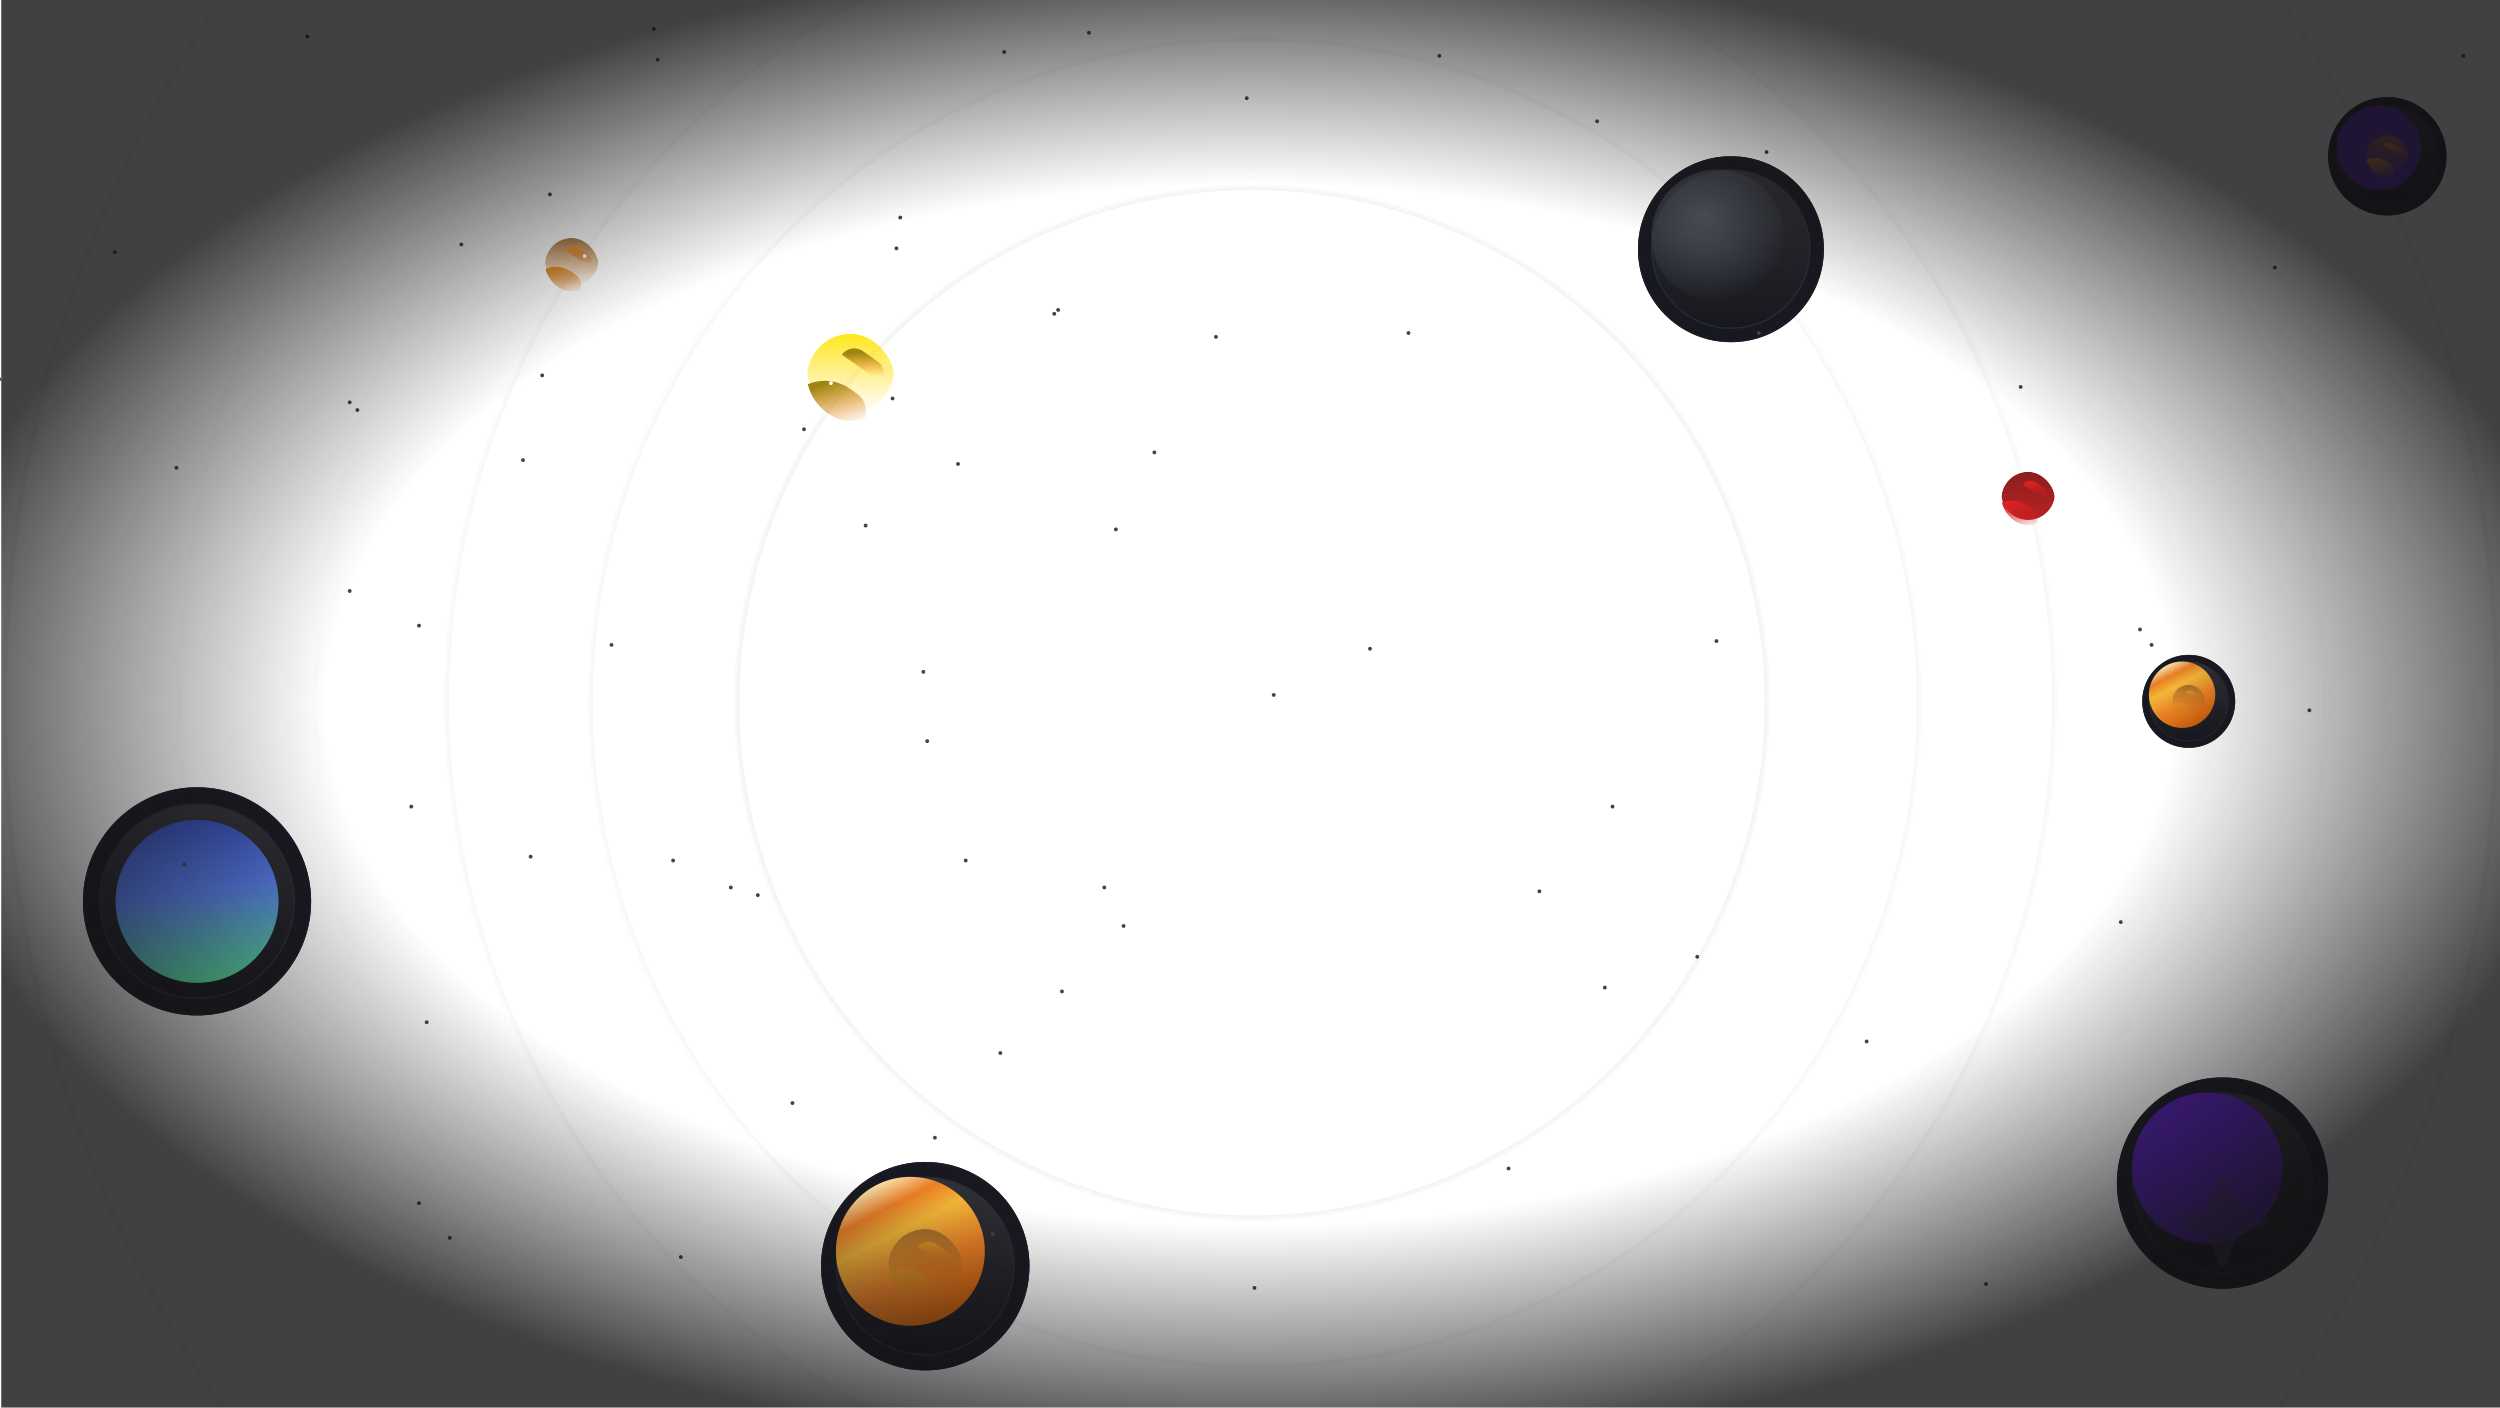 <svg width="1918" height="1080" viewBox="0 0 1918 1080" fill="none" xmlns="http://www.w3.org/2000/svg">
<circle cx="960.557" cy="539.157" r="395.512" stroke="url(#paint0_angular_8_597)" stroke-width="4.323"/>
<g clip-path="url(#clip0_8_597)">
<g filter="url(#filter0_biii_8_597)">
<circle cx="652.577" cy="289.531" r="33.5" fill="url(#paint1_linear_8_597)"/>
</g>
<g filter="url(#filter1_f_8_597)">
<path d="M605.382 306.423C616.004 291.275 636.895 287.606 652.043 298.229L657.57 302.104C664.85 307.21 666.614 317.25 661.509 324.53L651.519 338.776L605.382 306.423Z" fill="url(#paint2_linear_8_597)"/>
</g>
<g filter="url(#filter2_f_8_597)">
<path d="M645.877 272.155C649.527 266.951 656.705 265.69 661.91 269.34L673.787 277.669C678.493 280.969 679.633 287.458 676.333 292.164L675.699 293.068L645.877 272.155Z" fill="url(#paint3_linear_8_597)"/>
</g>
</g>
<circle cx="962.719" cy="539.158" r="510.06" stroke="url(#paint4_angular_8_597)" stroke-width="4.323"/>
<g filter="url(#filter3_b_8_597)">
<circle cx="709.85" cy="971.411" r="79.967" fill="#181920"/>
<circle cx="709.85" cy="971.411" r="79.396" stroke="#1C1D24" stroke-width="1.142"/>
</g>
<g filter="url(#filter4_b_8_597)">
<circle cx="709.85" cy="971.411" r="68.543" fill="#14151B" fill-opacity="0.5"/>
<circle cx="709.85" cy="971.411" r="68.543" fill="url(#paint5_linear_8_597)" fill-opacity="0.2"/>
<circle cx="709.85" cy="971.411" r="67.972" stroke="#292B35" stroke-width="1.142"/>
</g>
<g filter="url(#filter5_i_8_597)">
<g filter="url(#filter6_i_8_597)">
<circle cx="709.85" cy="971.411" r="57.119" fill="url(#paint6_linear_8_597)"/>
</g>
</g>
<g clip-path="url(#clip1_8_597)">
<g filter="url(#filter7_iii_8_597)">
<circle cx="709.85" cy="971.411" r="28.56" fill="url(#paint7_linear_8_597)"/>
</g>
<path d="M669.615 985.813C678.671 972.899 696.482 969.771 709.396 978.827L714.108 982.131C720.314 986.483 721.818 995.043 717.465 1001.25L708.949 1013.39L669.615 985.813Z" fill="url(#paint8_linear_8_597)"/>
<g filter="url(#filter8_f_8_597)">
<path d="M704.138 956.598C707.25 952.161 713.369 951.086 717.807 954.198L727.933 961.298C731.945 964.112 732.916 969.644 730.103 973.656L729.563 974.427L704.138 956.598Z" fill="url(#paint9_linear_8_597)"/>
</g>
</g>
<g filter="url(#filter9_b_8_597)">
<circle cx="1327.97" cy="191.193" r="71.322" fill="#181920"/>
<circle cx="1327.97" cy="191.193" r="70.812" stroke="#1C1D24" stroke-width="1.019"/>
</g>
<g filter="url(#filter10_b_8_597)">
<circle cx="1327.97" cy="191.193" r="61.133" fill="#14151B" fill-opacity="0.5"/>
<circle cx="1327.97" cy="191.193" r="61.133" fill="url(#paint10_linear_8_597)" fill-opacity="0.2"/>
<circle cx="1327.97" cy="191.193" r="60.624" stroke="#292B35" stroke-width="1.019"/>
</g>
<g filter="url(#filter11_i_8_597)">
<circle cx="1327.97" cy="191.193" r="50.944" fill="url(#paint11_radial_8_597)"/>
</g>
<circle cx="959.477" cy="538.077" r="617.042" stroke="url(#paint12_angular_8_597)" stroke-width="4.323"/>
<g clip-path="url(#clip2_8_597)">
<g filter="url(#filter12_biii_8_597)">
<circle cx="438.611" cy="203.08" r="20.532" fill="url(#paint13_linear_8_597)"/>
</g>
<g filter="url(#filter13_f_8_597)">
<path d="M409.685 213.434C416.196 204.149 429 201.901 438.284 208.411L441.672 210.786C446.134 213.915 447.215 220.069 444.086 224.531L437.963 233.263L409.685 213.434Z" fill="url(#paint14_linear_8_597)"/>
</g>
<g filter="url(#filter14_f_8_597)">
<path d="M434.504 192.431C436.741 189.24 441.141 188.468 444.331 190.705L451.611 195.81C454.495 197.832 455.193 201.81 453.171 204.694L452.783 205.248L434.504 192.431Z" fill="url(#paint15_linear_8_597)"/>
</g>
</g>
<g clip-path="url(#clip3_8_597)">
<g filter="url(#filter15_biii_8_597)">
<circle cx="1555.99" cy="382.465" r="20.532" fill="url(#paint16_linear_8_597)"/>
</g>
<g filter="url(#filter16_f_8_597)">
<path d="M1527.06 392.819C1533.57 383.535 1546.38 381.286 1555.66 387.796L1559.05 390.172C1563.51 393.301 1564.59 399.455 1561.46 403.917L1555.34 412.648L1527.06 392.819Z" fill="url(#paint17_linear_8_597)"/>
</g>
<g filter="url(#filter17_f_8_597)">
<path d="M1551.88 371.816C1554.12 368.626 1558.52 367.853 1561.71 370.09L1568.99 375.195C1571.87 377.218 1572.57 381.195 1570.55 384.079L1570.16 384.633L1551.88 371.816Z" fill="url(#paint18_linear_8_597)"/>
</g>
</g>
<circle cx="959.477" cy="538.077" r="718.622" stroke="url(#paint19_angular_8_597)" stroke-width="4.323"/>
<g filter="url(#filter18_b_8_597)">
<circle cx="1679.18" cy="538.077" r="35.661" fill="#181920"/>
<circle cx="1679.18" cy="538.077" r="35.406" stroke="#1C1D24" stroke-width="0.509"/>
</g>
<g filter="url(#filter19_b_8_597)">
<circle cx="1679.18" cy="538.077" r="30.567" fill="#14151B" fill-opacity="0.5"/>
<circle cx="1679.18" cy="538.077" r="30.567" fill="url(#paint20_linear_8_597)" fill-opacity="0.2"/>
<circle cx="1679.18" cy="538.077" r="30.312" stroke="#292B35" stroke-width="0.509"/>
</g>
<g filter="url(#filter20_i_8_597)">
<g filter="url(#filter21_i_8_597)">
<circle cx="1679.18" cy="538.077" r="25.472" fill="url(#paint21_linear_8_597)"/>
</g>
</g>
<g clip-path="url(#clip4_8_597)">
<g filter="url(#filter22_iii_8_597)">
<circle cx="1679.18" cy="538.077" r="12.736" fill="url(#paint22_linear_8_597)"/>
</g>
<path d="M1661.24 544.499C1665.28 538.74 1673.22 537.345 1678.98 541.384L1681.08 542.857C1683.85 544.798 1684.52 548.615 1682.58 551.383L1678.78 556.799L1661.24 544.499Z" fill="url(#paint23_linear_8_597)"/>
<g filter="url(#filter23_f_8_597)">
<path d="M1676.63 531.471C1678.02 529.492 1680.75 529.013 1682.73 530.4L1687.24 533.567C1689.03 534.822 1689.47 537.289 1688.21 539.078L1687.97 539.422L1676.63 531.471Z" fill="url(#paint24_linear_8_597)"/>
</g>
</g>
<circle cx="960.557" cy="539.157" r="823.444" stroke="url(#paint25_angular_8_597)" stroke-width="4.323"/>
<g filter="url(#filter24_b_8_597)">
<circle cx="1705.11" cy="907.654" r="81.048" fill="#181920"/>
<circle cx="1705.11" cy="907.654" r="80.469" stroke="#1C1D24" stroke-width="1.158"/>
</g>
<g filter="url(#filter25_b_8_597)">
<circle cx="1705.11" cy="907.654" r="69.469" fill="#14151B" fill-opacity="0.5"/>
<circle cx="1705.11" cy="907.654" r="69.469" fill="url(#paint26_linear_8_597)" fill-opacity="0.2"/>
<circle cx="1705.11" cy="907.654" r="68.891" stroke="#292B35" stroke-width="1.158"/>
</g>
<g filter="url(#filter26_i_8_597)">
<g filter="url(#filter27_i_8_597)">
<circle cx="1705.11" cy="907.654" r="57.891" fill="#551DB6"/>
</g>
</g>
<g filter="url(#filter28_bdii_8_597)">
<path d="M1702.4 874.466C1703.33 871.946 1706.9 871.946 1707.83 874.466L1715.6 895.461C1715.89 896.253 1716.52 896.878 1717.31 897.171L1738.3 904.939C1740.82 905.872 1740.82 909.436 1738.3 910.369L1717.31 918.137C1716.52 918.43 1715.89 919.055 1715.6 919.847L1707.83 940.841C1706.9 943.362 1703.33 943.362 1702.4 940.841L1694.63 919.847C1694.34 919.055 1693.71 918.43 1692.92 918.137L1671.93 910.369C1669.41 909.436 1669.41 905.872 1671.93 904.939L1692.92 897.171C1693.71 896.878 1694.34 896.253 1694.63 895.461L1702.4 874.466Z" fill="url(#paint27_linear_8_597)" fill-opacity="0.5" shape-rendering="crispEdges"/>
</g>
<g filter="url(#filter29_b_8_597)">
<circle cx="151.162" cy="691.527" r="87.531" fill="#181920"/>
<circle cx="151.162" cy="691.527" r="86.906" stroke="#1C1D24" stroke-width="1.25"/>
</g>
<g filter="url(#filter30_b_8_597)">
<circle cx="151.162" cy="691.527" r="75.027" fill="#14151B" fill-opacity="0.5"/>
<circle cx="151.162" cy="691.527" r="75.027" fill="url(#paint28_linear_8_597)" fill-opacity="0.2"/>
<circle cx="151.162" cy="691.527" r="74.402" stroke="#292B35" stroke-width="1.25"/>
</g>
<circle cx="151.162" cy="691.527" r="62.522" fill="url(#paint29_linear_8_597)"/>
<path d="M1915.84 539.158C1915.84 1067.94 1487.66 1496.6 959.477 1496.6C431.295 1496.6 3.115 1067.94 3.115 539.158C3.115 10.374 431.295 -418.285 959.477 -418.285C1487.66 -418.285 1915.84 10.374 1915.84 539.158Z" stroke="url(#paint30_angular_8_597)" stroke-width="4.323"/>
<g filter="url(#filter31_b_8_597)">
<circle cx="1831.55" cy="119.871" r="45.387" fill="#181920"/>
<circle cx="1831.55" cy="119.871" r="45.062" stroke="#1C1D24" stroke-width="0.648"/>
</g>
<g filter="url(#filter32_b_8_597)">
<circle cx="1831.55" cy="119.871" r="38.903" fill="#14151B" fill-opacity="0.5"/>
<circle cx="1831.55" cy="119.871" r="38.903" fill="url(#paint31_linear_8_597)" fill-opacity="0.2"/>
<circle cx="1831.55" cy="119.871" r="38.579" stroke="#292B35" stroke-width="0.648"/>
</g>
<g filter="url(#filter33_i_8_597)">
<g filter="url(#filter34_i_8_597)">
<circle cx="1831.55" cy="119.871" r="32.419" fill="#551DB6"/>
</g>
</g>
<g clip-path="url(#clip5_8_597)">
<g filter="url(#filter35_iii_8_597)">
<circle cx="1831.55" cy="119.871" r="16.209" fill="url(#paint32_linear_8_597)"/>
</g>
<path d="M1808.71 128.045C1813.85 120.715 1823.96 118.94 1831.29 124.08L1833.97 125.955C1837.49 128.425 1838.34 133.284 1835.87 136.806L1831.04 143.7L1808.71 128.045Z" fill="url(#paint33_linear_8_597)"/>
<g filter="url(#filter36_f_8_597)">
<path d="M1828.31 111.464C1830.07 108.945 1833.55 108.335 1836.07 110.101L1841.81 114.131C1844.09 115.728 1844.64 118.868 1843.04 121.145L1842.74 121.583L1828.31 111.464Z" fill="url(#paint34_linear_8_597)"/>
</g>
</g>
<circle cx="764.523" cy="293.908" r="1.477" fill="white"/>
<circle cx="537.077" cy="211.2" r="1.477" fill="white"/>
<circle cx="1054" cy="146.215" r="1.477" fill="white"/>
<circle cx="687.723" cy="78.277" r="1.477" fill="white"/>
<circle cx="661.138" cy="509.538" r="1.477" fill="white"/>
<circle cx="486.862" cy="270.277" r="1.477" fill="white"/>
<circle cx="929.938" cy="187.569" r="1.477" fill="white"/>
<circle cx="1024.46" cy="536.123" r="1.477" fill="white"/>
<circle cx="767.477" cy="456.369" r="1.477" fill="white"/>
<circle cx="864.954" cy="48.739" r="1.477" fill="white"/>
<circle cx="1411.42" cy="75.323" r="1.477" fill="white"/>
<circle cx="1198.74" cy="296.862" r="1.477" fill="white"/>
<circle cx="826.554" cy="406.154" r="1.477" fill="white"/>
<circle cx="288.954" cy="96" r="1.477" fill="white"/>
<circle cx="504.585" cy="45.785" r="1.477" fill="#44404F"/>
<circle cx="684.769" cy="305.723" r="1.477" fill="#44404F"/>
<circle cx="268.277" cy="308.677" r="1.477" fill="#44404F"/>
<circle cx="1225.32" cy="93.046" r="1.477" fill="#44404F"/>
<circle cx="1104.22" cy="42.831" r="1.477" fill="#44404F"/>
<circle cx="885.631" cy="347.077" r="1.477" fill="#44404F"/>
<circle cx="690.677" cy="166.892" r="1.477" fill="#44404F"/>
<circle cx="770.431" cy="39.877" r="1.477" fill="#44404F"/>
<circle cx="1080.58" cy="255.508" r="1.477" fill="#44404F"/>
<circle cx="977.2" cy="533.169" r="1.477" fill="#44404F"/>
<circle cx="495.723" cy="276.185" r="1.477" fill="white"/>
<circle cx="268.277" cy="193.477" r="1.477" fill="white"/>
<circle cx="785.2" cy="128.492" r="1.477" fill="white"/>
<circle cx="418.923" cy="60.554" r="1.477" fill="white"/>
<circle cx="392.339" cy="491.815" r="1.477" fill="white"/>
<circle cx="218.062" cy="252.554" r="1.477" fill="white"/>
<circle cx="661.138" cy="169.846" r="1.477" fill="white"/>
<circle cx="755.661" cy="518.4" r="1.477" fill="white"/>
<circle cx="498.677" cy="438.646" r="1.477" fill="white"/>
<circle cx="596.154" cy="31.015" r="1.477" fill="white"/>
<circle cx="1142.62" cy="57.6" r="1.477" fill="white"/>
<circle cx="929.938" cy="279.138" r="1.477" fill="white"/>
<circle cx="557.754" cy="388.431" r="1.477" fill="white"/>
<circle cx="20.154" cy="78.277" r="1.477" fill="white"/>
<circle cx="235.785" cy="28.061" r="1.477" fill="#44404F"/>
<circle cx="415.969" cy="288" r="1.477" fill="#44404F"/>
<circle cx="-0.523" cy="290.954" r="1.477" fill="#44404F"/>
<circle cx="956.523" cy="75.323" r="1.477" fill="#44404F"/>
<circle cx="835.415" cy="25.108" r="1.477" fill="#44404F"/>
<circle cx="616.831" cy="329.354" r="1.477" fill="#44404F"/>
<circle cx="421.877" cy="149.169" r="1.477" fill="#44404F"/>
<circle cx="501.631" cy="22.154" r="1.477" fill="#44404F"/>
<circle cx="811.785" cy="237.785" r="1.477" fill="#44404F"/>
<circle cx="708.4" cy="515.446" r="1.477" fill="#44404F"/>
<circle cx="1310.98" cy="745.846" r="1.477" fill="white"/>
<circle cx="1083.54" cy="663.138" r="1.477" fill="white"/>
<circle cx="1600.46" cy="598.154" r="1.477" fill="white"/>
<circle cx="1234.18" cy="530.215" r="1.477" fill="white"/>
<circle cx="1207.6" cy="961.477" r="1.477" fill="white"/>
<circle cx="1033.32" cy="722.215" r="1.477" fill="white"/>
<circle cx="1476.4" cy="639.508" r="1.477" fill="white"/>
<circle cx="1570.92" cy="988.062" r="1.477" fill="white"/>
<circle cx="1313.94" cy="908.308" r="1.477" fill="white"/>
<circle cx="1411.42" cy="500.677" r="1.477" fill="white"/>
<circle cx="1745.2" cy="748.8" r="1.477" fill="white"/>
<circle cx="1373.02" cy="858.092" r="1.477" fill="white"/>
<circle cx="835.415" cy="547.938" r="1.477" fill="white"/>
<circle cx="1051.05" cy="497.723" r="1.477" fill="#44404F"/>
<circle cx="1231.23" cy="757.661" r="1.477" fill="#44404F"/>
<circle cx="814.738" cy="760.615" r="1.477" fill="#44404F"/>
<circle cx="1771.78" cy="544.985" r="1.477" fill="#44404F"/>
<circle cx="1650.68" cy="494.769" r="1.477" fill="#44404F"/>
<circle cx="1432.09" cy="799.015" r="1.477" fill="#44404F"/>
<circle cx="1237.14" cy="618.831" r="1.477" fill="#44404F"/>
<circle cx="1316.89" cy="491.815" r="1.477" fill="#44404F"/>
<circle cx="1627.05" cy="707.446" r="1.477" fill="#44404F"/>
<circle cx="1523.66" cy="985.108" r="1.477" fill="#44404F"/>
<circle cx="1429.14" cy="243.692" r="1.477" fill="white"/>
<circle cx="1201.69" cy="160.985" r="1.477" fill="white"/>
<circle cx="1718.62" cy="96" r="1.477" fill="white"/>
<circle cx="1352.34" cy="28.061" r="1.477" fill="white"/>
<circle cx="1325.75" cy="459.323" r="1.477" fill="white"/>
<circle cx="1151.48" cy="220.062" r="1.477" fill="white"/>
<circle cx="1594.55" cy="137.354" r="1.477" fill="white"/>
<circle cx="1689.08" cy="485.908" r="1.477" fill="white"/>
<circle cx="1432.09" cy="406.154" r="1.477" fill="white"/>
<circle cx="1863.35" cy="246.646" r="1.477" fill="white"/>
<circle cx="1491.17" cy="355.938" r="1.477" fill="white"/>
<circle cx="953.569" cy="45.785" r="1.477" fill="white"/>
<circle cx="1349.38" cy="255.508" r="1.477" fill="#44404F"/>
<circle cx="932.892" cy="258.462" r="1.477" fill="#44404F"/>
<circle cx="1889.94" cy="42.831" r="1.477" fill="#44404F"/>
<circle cx="1550.25" cy="296.862" r="1.477" fill="#44404F"/>
<circle cx="1355.29" cy="116.677" r="1.477" fill="#44404F"/>
<circle cx="1745.2" cy="205.292" r="1.477" fill="#44404F"/>
<circle cx="1641.82" cy="482.954" r="1.477" fill="#44404F"/>
<circle cx="401.2" cy="911.261" r="1.477" fill="white"/>
<circle cx="173.754" cy="828.554" r="1.477" fill="white"/>
<circle cx="690.677" cy="763.569" r="1.477" fill="white"/>
<circle cx="324.4" cy="695.631" r="1.477" fill="white"/>
<circle cx="123.538" cy="887.631" r="1.477" fill="white"/>
<circle cx="566.615" cy="804.923" r="1.477" fill="white"/>
<circle cx="404.154" cy="1073.72" r="1.477" fill="white"/>
<circle cx="501.631" cy="666.092" r="1.477" fill="white"/>
<circle cx="1048.09" cy="692.677" r="1.477" fill="white"/>
<circle cx="835.415" cy="914.215" r="1.477" fill="white"/>
<circle cx="463.231" cy="1023.51" r="1.477" fill="white"/>
<circle cx="141.262" cy="663.138" r="1.477" fill="#44404F"/>
<circle cx="321.446" cy="923.077" r="1.477" fill="#44404F"/>
<circle cx="862" cy="710.4" r="1.477" fill="#44404F"/>
<circle cx="740.892" cy="660.185" r="1.477" fill="#44404F"/>
<circle cx="522.308" cy="964.431" r="1.477" fill="#44404F"/>
<circle cx="327.354" cy="784.246" r="1.477" fill="#44404F"/>
<circle cx="407.108" cy="657.231" r="1.477" fill="#44404F"/>
<circle cx="717.262" cy="872.861" r="1.477" fill="#44404F"/>
<circle cx="348.031" cy="441.6" r="1.477" fill="white"/>
<circle cx="120.585" cy="358.892" r="1.477" fill="white"/>
<circle cx="637.508" cy="293.908" r="1.477" fill="white"/>
<circle cx="271.231" cy="225.969" r="1.477" fill="white"/>
<circle cx="244.646" cy="657.231" r="1.477" fill="white"/>
<circle cx="70.369" cy="417.969" r="1.477" fill="white"/>
<circle cx="513.446" cy="335.262" r="1.477" fill="white"/>
<circle cx="607.969" cy="683.815" r="1.477" fill="white"/>
<circle cx="350.985" cy="604.062" r="1.477" fill="white"/>
<circle cx="448.461" cy="196.431" r="1.477" fill="white"/>
<circle cx="994.923" cy="223.015" r="1.477" fill="white"/>
<circle cx="782.246" cy="444.554" r="1.477" fill="white"/>
<circle cx="410.061" cy="553.846" r="1.477" fill="white"/>
<circle cx="88.092" cy="193.477" r="1.477" fill="#44404F"/>
<circle cx="268.277" cy="453.415" r="1.477" fill="#44404F"/>
<circle cx="808.831" cy="240.738" r="1.477" fill="#44404F"/>
<circle cx="687.723" cy="190.523" r="1.477" fill="#44404F"/>
<circle cx="469.138" cy="494.769" r="1.477" fill="#44404F"/>
<circle cx="274.185" cy="314.585" r="1.477" fill="#44404F"/>
<circle cx="353.938" cy="187.569" r="1.477" fill="#44404F"/>
<circle cx="664.092" cy="403.2" r="1.477" fill="#44404F"/>
<circle cx="560.708" cy="680.862" r="1.477" fill="#44404F"/>
<circle cx="841.323" cy="934.892" r="1.477" fill="white"/>
<circle cx="613.877" cy="852.185" r="1.477" fill="white"/>
<circle cx="1130.8" cy="787.2" r="1.477" fill="white"/>
<circle cx="764.523" cy="719.262" r="1.477" fill="white"/>
<circle cx="563.662" cy="911.262" r="1.477" fill="white"/>
<circle cx="1006.74" cy="828.554" r="1.477" fill="white"/>
<circle cx="941.754" cy="689.723" r="1.477" fill="white"/>
<circle cx="1488.22" cy="716.308" r="1.477" fill="white"/>
<circle cx="1275.54" cy="937.846" r="1.477" fill="white"/>
<circle cx="903.354" cy="1047.14" r="1.477" fill="white"/>
<circle cx="365.754" cy="736.985" r="1.477" fill="white"/>
<circle cx="581.385" cy="686.769" r="1.477" fill="#44404F"/>
<circle cx="761.569" cy="946.708" r="1.477" fill="#44404F"/>
<circle cx="345.077" cy="949.662" r="1.477" fill="#44404F"/>
<circle cx="1302.12" cy="734.031" r="1.477" fill="#44404F"/>
<circle cx="1181.02" cy="683.815" r="1.477" fill="#44404F"/>
<circle cx="962.431" cy="988.062" r="1.477" fill="#44404F"/>
<circle cx="767.477" cy="807.877" r="1.477" fill="#44404F"/>
<circle cx="847.231" cy="680.862" r="1.477" fill="#44404F"/>
<circle cx="1157.38" cy="896.492" r="1.477" fill="#44404F"/>
<circle cx="395.292" cy="607.015" r="1.477" fill="white"/>
<circle cx="167.846" cy="524.308" r="1.477" fill="white"/>
<circle cx="684.769" cy="459.323" r="1.477" fill="white"/>
<circle cx="318.492" cy="391.385" r="1.477" fill="white"/>
<circle cx="291.908" cy="822.646" r="1.477" fill="white"/>
<circle cx="117.631" cy="583.385" r="1.477" fill="white"/>
<circle cx="560.708" cy="500.677" r="1.477" fill="white"/>
<circle cx="655.231" cy="849.231" r="1.477" fill="white"/>
<circle cx="398.246" cy="769.477" r="1.477" fill="white"/>
<circle cx="495.723" cy="361.846" r="1.477" fill="white"/>
<circle cx="1042.18" cy="388.431" r="1.477" fill="white"/>
<circle cx="829.508" cy="609.969" r="1.477" fill="white"/>
<circle cx="457.323" cy="719.262" r="1.477" fill="white"/>
<circle cx="135.354" cy="358.892" r="1.477" fill="#44404F"/>
<circle cx="315.538" cy="618.831" r="1.477" fill="#44404F"/>
<circle cx="856.092" cy="406.154" r="1.477" fill="#44404F"/>
<circle cx="734.985" cy="355.938" r="1.477" fill="#44404F"/>
<circle cx="516.4" cy="660.185" r="1.477" fill="#44404F"/>
<circle cx="321.446" cy="480" r="1.477" fill="#44404F"/>
<circle cx="401.2" cy="352.985" r="1.477" fill="#44404F"/>
<circle cx="711.354" cy="568.615" r="1.477" fill="#44404F"/>
<circle cx="607.969" cy="846.277" r="1.477" fill="#44404F"/>
<g filter="url(#filter37_bf_8_597)">
<rect x="0.954" width="1917.05" height="1081.11" fill="url(#paint35_radial_8_597)" fill-opacity="0.8"/>
</g>
<defs>
<filter id="filter0_biii_8_597" x="598.977" y="235.931" width="107.199" height="107.199" filterUnits="userSpaceOnUse" color-interpolation-filters="sRGB">
<feFlood flood-opacity="0" result="BackgroundImageFix"/>
<feGaussianBlur in="BackgroundImageFix" stdDeviation="10.05"/>
<feComposite in2="SourceAlpha" operator="in" result="effect1_backgroundBlur_8_597"/>
<feBlend mode="normal" in="SourceGraphic" in2="effect1_backgroundBlur_8_597" result="shape"/>
<feColorMatrix in="SourceAlpha" type="matrix" values="0 0 0 0 0 0 0 0 0 0 0 0 0 0 0 0 0 0 127 0" result="hardAlpha"/>
<feOffset dy="13.4"/>
<feGaussianBlur stdDeviation="6.7"/>
<feComposite in2="hardAlpha" operator="arithmetic" k2="-1" k3="1"/>
<feColorMatrix type="matrix" values="0 0 0 0 0 0 0 0 0 0 0 0 0 0 0 0 0 0 0.25 0"/>
<feBlend mode="normal" in2="shape" result="effect2_innerShadow_8_597"/>
<feColorMatrix in="SourceAlpha" type="matrix" values="0 0 0 0 0 0 0 0 0 0 0 0 0 0 0 0 0 0 127 0" result="hardAlpha"/>
<feOffset dy="-20.1"/>
<feGaussianBlur stdDeviation="6.7"/>
<feComposite in2="hardAlpha" operator="arithmetic" k2="-1" k3="1"/>
<feColorMatrix type="matrix" values="0 0 0 0 0 0 0 0 0 0 0 0 0 0 0 0 0 0 0.25 0"/>
<feBlend mode="normal" in2="effect2_innerShadow_8_597" result="effect3_innerShadow_8_597"/>
<feColorMatrix in="SourceAlpha" type="matrix" values="0 0 0 0 0 0 0 0 0 0 0 0 0 0 0 0 0 0 127 0" result="hardAlpha"/>
<feOffset/>
<feGaussianBlur stdDeviation="3.35"/>
<feComposite in2="hardAlpha" operator="arithmetic" k2="-1" k3="1"/>
<feColorMatrix type="matrix" values="0 0 0 0 0.631 0 0 0 0 0.431 0 0 0 0 0.106 0 0 0 1 0"/>
<feBlend mode="normal" in2="effect3_innerShadow_8_597" result="effect4_innerShadow_8_597"/>
</filter>
<filter id="filter1_f_8_597" x="578.582" y="265.355" width="112.646" height="100.221" filterUnits="userSpaceOnUse" color-interpolation-filters="sRGB">
<feFlood flood-opacity="0" result="BackgroundImageFix"/>
<feBlend mode="normal" in="SourceGraphic" in2="BackgroundImageFix" result="shape"/>
<feGaussianBlur stdDeviation="13.4" result="effect1_foregroundBlur_8_597"/>
</filter>
<filter id="filter2_f_8_597" x="632.477" y="253.853" width="59.143" height="52.615" filterUnits="userSpaceOnUse" color-interpolation-filters="sRGB">
<feFlood flood-opacity="0" result="BackgroundImageFix"/>
<feBlend mode="normal" in="SourceGraphic" in2="BackgroundImageFix" result="shape"/>
<feGaussianBlur stdDeviation="6.7" result="effect1_foregroundBlur_8_597"/>
</filter>
<filter id="filter3_b_8_597" x="504.221" y="765.782" width="411.259" height="411.259" filterUnits="userSpaceOnUse" color-interpolation-filters="sRGB">
<feFlood flood-opacity="0" result="BackgroundImageFix"/>
<feGaussianBlur in="BackgroundImageFix" stdDeviation="62.831"/>
<feComposite in2="SourceAlpha" operator="in" result="effect1_backgroundBlur_8_597"/>
<feBlend mode="normal" in="SourceGraphic" in2="effect1_backgroundBlur_8_597" result="shape"/>
</filter>
<filter id="filter4_b_8_597" x="595.612" y="857.173" width="228.477" height="228.477" filterUnits="userSpaceOnUse" color-interpolation-filters="sRGB">
<feFlood flood-opacity="0" result="BackgroundImageFix"/>
<feGaussianBlur in="BackgroundImageFix" stdDeviation="22.848"/>
<feComposite in2="SourceAlpha" operator="in" result="effect1_backgroundBlur_8_597"/>
<feBlend mode="normal" in="SourceGraphic" in2="effect1_backgroundBlur_8_597" result="shape"/>
</filter>
<filter id="filter5_i_8_597" x="641.307" y="902.868" width="125.662" height="125.662" filterUnits="userSpaceOnUse" color-interpolation-filters="sRGB">
<feFlood flood-opacity="0" result="BackgroundImageFix"/>
<feBlend mode="normal" in="SourceGraphic" in2="BackgroundImageFix" result="shape"/>
<feColorMatrix in="SourceAlpha" type="matrix" values="0 0 0 0 0 0 0 0 0 0 0 0 0 0 0 0 0 0 127 0" result="hardAlpha"/>
<feOffset dx="-11.424" dy="-11.424"/>
<feGaussianBlur stdDeviation="11.424"/>
<feComposite in2="hardAlpha" operator="arithmetic" k2="-1" k3="1"/>
<feColorMatrix type="matrix" values="0 0 0 0 0.925 0 0 0 0 0.925 0 0 0 0 0.925 0 0 0 0.25 0"/>
<feBlend mode="normal" in2="shape" result="effect1_innerShadow_8_597"/>
</filter>
<filter id="filter6_i_8_597" x="652.731" y="914.292" width="114.239" height="114.239" filterUnits="userSpaceOnUse" color-interpolation-filters="sRGB">
<feFlood flood-opacity="0" result="BackgroundImageFix"/>
<feBlend mode="normal" in="SourceGraphic" in2="BackgroundImageFix" result="shape"/>
<feColorMatrix in="SourceAlpha" type="matrix" values="0 0 0 0 0 0 0 0 0 0 0 0 0 0 0 0 0 0 127 0" result="hardAlpha"/>
<feOffset/>
<feGaussianBlur stdDeviation="11.424"/>
<feComposite in2="hardAlpha" operator="arithmetic" k2="-1" k3="1"/>
<feColorMatrix type="matrix" values="0 0 0 0 1 0 0 0 0 1 0 0 0 0 1 0 0 0 0.25 0"/>
<feBlend mode="normal" in2="shape" result="effect1_innerShadow_8_597"/>
</filter>
<filter id="filter7_iii_8_597" x="681.291" y="931.428" width="57.119" height="79.967" filterUnits="userSpaceOnUse" color-interpolation-filters="sRGB">
<feFlood flood-opacity="0" result="BackgroundImageFix"/>
<feBlend mode="normal" in="SourceGraphic" in2="BackgroundImageFix" result="shape"/>
<feColorMatrix in="SourceAlpha" type="matrix" values="0 0 0 0 0 0 0 0 0 0 0 0 0 0 0 0 0 0 127 0" result="hardAlpha"/>
<feOffset dy="11.424"/>
<feGaussianBlur stdDeviation="5.712"/>
<feComposite in2="hardAlpha" operator="arithmetic" k2="-1" k3="1"/>
<feColorMatrix type="matrix" values="0 0 0 0 0 0 0 0 0 0 0 0 0 0 0 0 0 0 0.25 0"/>
<feBlend mode="normal" in2="shape" result="effect1_innerShadow_8_597"/>
<feColorMatrix in="SourceAlpha" type="matrix" values="0 0 0 0 0 0 0 0 0 0 0 0 0 0 0 0 0 0 127 0" result="hardAlpha"/>
<feOffset dy="-17.136"/>
<feGaussianBlur stdDeviation="5.712"/>
<feComposite in2="hardAlpha" operator="arithmetic" k2="-1" k3="1"/>
<feColorMatrix type="matrix" values="0 0 0 0 0 0 0 0 0 0 0 0 0 0 0 0 0 0 0.25 0"/>
<feBlend mode="normal" in2="effect1_innerShadow_8_597" result="effect2_innerShadow_8_597"/>
<feColorMatrix in="SourceAlpha" type="matrix" values="0 0 0 0 0 0 0 0 0 0 0 0 0 0 0 0 0 0 127 0" result="hardAlpha"/>
<feOffset/>
<feGaussianBlur stdDeviation="2.856"/>
<feComposite in2="hardAlpha" operator="arithmetic" k2="-1" k3="1"/>
<feColorMatrix type="matrix" values="0 0 0 0 0.631 0 0 0 0 0.431 0 0 0 0 0.106 0 0 0 1 0"/>
<feBlend mode="normal" in2="effect2_innerShadow_8_597" result="effect3_innerShadow_8_597"/>
</filter>
<filter id="filter8_f_8_597" x="692.715" y="940.994" width="50.421" height="44.856" filterUnits="userSpaceOnUse" color-interpolation-filters="sRGB">
<feFlood flood-opacity="0" result="BackgroundImageFix"/>
<feBlend mode="normal" in="SourceGraphic" in2="BackgroundImageFix" result="shape"/>
<feGaussianBlur stdDeviation="5.712" result="effect1_foregroundBlur_8_597"/>
</filter>
<filter id="filter9_b_8_597" x="1144.57" y="7.794" width="366.798" height="366.798" filterUnits="userSpaceOnUse" color-interpolation-filters="sRGB">
<feFlood flood-opacity="0" result="BackgroundImageFix"/>
<feGaussianBlur in="BackgroundImageFix" stdDeviation="56.039"/>
<feComposite in2="SourceAlpha" operator="in" result="effect1_backgroundBlur_8_597"/>
<feBlend mode="normal" in="SourceGraphic" in2="effect1_backgroundBlur_8_597" result="shape"/>
</filter>
<filter id="filter10_b_8_597" x="1226.08" y="89.305" width="203.777" height="203.777" filterUnits="userSpaceOnUse" color-interpolation-filters="sRGB">
<feFlood flood-opacity="0" result="BackgroundImageFix"/>
<feGaussianBlur in="BackgroundImageFix" stdDeviation="20.378"/>
<feComposite in2="SourceAlpha" operator="in" result="effect1_backgroundBlur_8_597"/>
<feBlend mode="normal" in="SourceGraphic" in2="effect1_backgroundBlur_8_597" result="shape"/>
</filter>
<filter id="filter11_i_8_597" x="1266.84" y="130.06" width="112.077" height="112.077" filterUnits="userSpaceOnUse" color-interpolation-filters="sRGB">
<feFlood flood-opacity="0" result="BackgroundImageFix"/>
<feBlend mode="normal" in="SourceGraphic" in2="BackgroundImageFix" result="shape"/>
<feColorMatrix in="SourceAlpha" type="matrix" values="0 0 0 0 0 0 0 0 0 0 0 0 0 0 0 0 0 0 127 0" result="hardAlpha"/>
<feOffset dx="-10.189" dy="-10.189"/>
<feGaussianBlur stdDeviation="10.189"/>
<feComposite in2="hardAlpha" operator="arithmetic" k2="-1" k3="1"/>
<feColorMatrix type="matrix" values="0 0 0 0 0.925 0 0 0 0 0.925 0 0 0 0 0.925 0 0 0 0.25 0"/>
<feBlend mode="normal" in2="shape" result="effect1_innerShadow_8_597"/>
</filter>
<filter id="filter12_biii_8_597" x="405.76" y="170.229" width="65.703" height="65.703" filterUnits="userSpaceOnUse" color-interpolation-filters="sRGB">
<feFlood flood-opacity="0" result="BackgroundImageFix"/>
<feGaussianBlur in="BackgroundImageFix" stdDeviation="6.16"/>
<feComposite in2="SourceAlpha" operator="in" result="effect1_backgroundBlur_8_597"/>
<feBlend mode="normal" in="SourceGraphic" in2="effect1_backgroundBlur_8_597" result="shape"/>
<feColorMatrix in="SourceAlpha" type="matrix" values="0 0 0 0 0 0 0 0 0 0 0 0 0 0 0 0 0 0 127 0" result="hardAlpha"/>
<feOffset dy="8.213"/>
<feGaussianBlur stdDeviation="4.106"/>
<feComposite in2="hardAlpha" operator="arithmetic" k2="-1" k3="1"/>
<feColorMatrix type="matrix" values="0 0 0 0 0 0 0 0 0 0 0 0 0 0 0 0 0 0 0.25 0"/>
<feBlend mode="normal" in2="shape" result="effect2_innerShadow_8_597"/>
<feColorMatrix in="SourceAlpha" type="matrix" values="0 0 0 0 0 0 0 0 0 0 0 0 0 0 0 0 0 0 127 0" result="hardAlpha"/>
<feOffset dy="-12.319"/>
<feGaussianBlur stdDeviation="4.106"/>
<feComposite in2="hardAlpha" operator="arithmetic" k2="-1" k3="1"/>
<feColorMatrix type="matrix" values="0 0 0 0 0 0 0 0 0 0 0 0 0 0 0 0 0 0 0.25 0"/>
<feBlend mode="normal" in2="effect2_innerShadow_8_597" result="effect3_innerShadow_8_597"/>
<feColorMatrix in="SourceAlpha" type="matrix" values="0 0 0 0 0 0 0 0 0 0 0 0 0 0 0 0 0 0 127 0" result="hardAlpha"/>
<feOffset/>
<feGaussianBlur stdDeviation="2.053"/>
<feComposite in2="hardAlpha" operator="arithmetic" k2="-1" k3="1"/>
<feColorMatrix type="matrix" values="0 0 0 0 0.631 0 0 0 0 0.431 0 0 0 0 0.106 0 0 0 1 0"/>
<feBlend mode="normal" in2="effect3_innerShadow_8_597" result="effect4_innerShadow_8_597"/>
</filter>
<filter id="filter13_f_8_597" x="393.26" y="188.262" width="69.041" height="61.426" filterUnits="userSpaceOnUse" color-interpolation-filters="sRGB">
<feFlood flood-opacity="0" result="BackgroundImageFix"/>
<feBlend mode="normal" in="SourceGraphic" in2="BackgroundImageFix" result="shape"/>
<feGaussianBlur stdDeviation="8.213" result="effect1_foregroundBlur_8_597"/>
</filter>
<filter id="filter14_f_8_597" x="426.292" y="181.213" width="36.249" height="32.248" filterUnits="userSpaceOnUse" color-interpolation-filters="sRGB">
<feFlood flood-opacity="0" result="BackgroundImageFix"/>
<feBlend mode="normal" in="SourceGraphic" in2="BackgroundImageFix" result="shape"/>
<feGaussianBlur stdDeviation="4.106" result="effect1_foregroundBlur_8_597"/>
</filter>
<filter id="filter15_biii_8_597" x="1523.14" y="349.614" width="65.703" height="65.703" filterUnits="userSpaceOnUse" color-interpolation-filters="sRGB">
<feFlood flood-opacity="0" result="BackgroundImageFix"/>
<feGaussianBlur in="BackgroundImageFix" stdDeviation="6.16"/>
<feComposite in2="SourceAlpha" operator="in" result="effect1_backgroundBlur_8_597"/>
<feBlend mode="normal" in="SourceGraphic" in2="effect1_backgroundBlur_8_597" result="shape"/>
<feColorMatrix in="SourceAlpha" type="matrix" values="0 0 0 0 0 0 0 0 0 0 0 0 0 0 0 0 0 0 127 0" result="hardAlpha"/>
<feOffset dy="8.213"/>
<feGaussianBlur stdDeviation="4.106"/>
<feComposite in2="hardAlpha" operator="arithmetic" k2="-1" k3="1"/>
<feColorMatrix type="matrix" values="0 0 0 0 0 0 0 0 0 0 0 0 0 0 0 0 0 0 0.25 0"/>
<feBlend mode="normal" in2="shape" result="effect2_innerShadow_8_597"/>
<feColorMatrix in="SourceAlpha" type="matrix" values="0 0 0 0 0 0 0 0 0 0 0 0 0 0 0 0 0 0 127 0" result="hardAlpha"/>
<feOffset dy="-12.319"/>
<feGaussianBlur stdDeviation="4.106"/>
<feComposite in2="hardAlpha" operator="arithmetic" k2="-1" k3="1"/>
<feColorMatrix type="matrix" values="0 0 0 0 1 0 0 0 0 1 0 0 0 0 1 0 0 0 0.25 0"/>
<feBlend mode="normal" in2="effect2_innerShadow_8_597" result="effect3_innerShadow_8_597"/>
<feColorMatrix in="SourceAlpha" type="matrix" values="0 0 0 0 0 0 0 0 0 0 0 0 0 0 0 0 0 0 127 0" result="hardAlpha"/>
<feOffset/>
<feGaussianBlur stdDeviation="2.053"/>
<feComposite in2="hardAlpha" operator="arithmetic" k2="-1" k3="1"/>
<feColorMatrix type="matrix" values="0 0 0 0 0.746 0 0 0 0 0.246 0 0 0 0 0.251 0 0 0 1 0"/>
<feBlend mode="normal" in2="effect3_innerShadow_8_597" result="effect4_innerShadow_8_597"/>
</filter>
<filter id="filter16_f_8_597" x="1510.64" y="367.648" width="69.041" height="61.426" filterUnits="userSpaceOnUse" color-interpolation-filters="sRGB">
<feFlood flood-opacity="0" result="BackgroundImageFix"/>
<feBlend mode="normal" in="SourceGraphic" in2="BackgroundImageFix" result="shape"/>
<feGaussianBlur stdDeviation="8.213" result="effect1_foregroundBlur_8_597"/>
</filter>
<filter id="filter17_f_8_597" x="1543.67" y="360.598" width="36.249" height="32.248" filterUnits="userSpaceOnUse" color-interpolation-filters="sRGB">
<feFlood flood-opacity="0" result="BackgroundImageFix"/>
<feBlend mode="normal" in="SourceGraphic" in2="BackgroundImageFix" result="shape"/>
<feGaussianBlur stdDeviation="4.106" result="effect1_foregroundBlur_8_597"/>
</filter>
<filter id="filter18_b_8_597" x="1587.48" y="446.377" width="183.399" height="183.399" filterUnits="userSpaceOnUse" color-interpolation-filters="sRGB">
<feFlood flood-opacity="0" result="BackgroundImageFix"/>
<feGaussianBlur in="BackgroundImageFix" stdDeviation="28.019"/>
<feComposite in2="SourceAlpha" operator="in" result="effect1_backgroundBlur_8_597"/>
<feBlend mode="normal" in="SourceGraphic" in2="effect1_backgroundBlur_8_597" result="shape"/>
</filter>
<filter id="filter19_b_8_597" x="1628.24" y="487.133" width="101.888" height="101.888" filterUnits="userSpaceOnUse" color-interpolation-filters="sRGB">
<feFlood flood-opacity="0" result="BackgroundImageFix"/>
<feGaussianBlur in="BackgroundImageFix" stdDeviation="10.189"/>
<feComposite in2="SourceAlpha" operator="in" result="effect1_backgroundBlur_8_597"/>
<feBlend mode="normal" in="SourceGraphic" in2="effect1_backgroundBlur_8_597" result="shape"/>
</filter>
<filter id="filter20_i_8_597" x="1648.61" y="507.51" width="56.039" height="56.039" filterUnits="userSpaceOnUse" color-interpolation-filters="sRGB">
<feFlood flood-opacity="0" result="BackgroundImageFix"/>
<feBlend mode="normal" in="SourceGraphic" in2="BackgroundImageFix" result="shape"/>
<feColorMatrix in="SourceAlpha" type="matrix" values="0 0 0 0 0 0 0 0 0 0 0 0 0 0 0 0 0 0 127 0" result="hardAlpha"/>
<feOffset dx="-5.094" dy="-5.094"/>
<feGaussianBlur stdDeviation="5.094"/>
<feComposite in2="hardAlpha" operator="arithmetic" k2="-1" k3="1"/>
<feColorMatrix type="matrix" values="0 0 0 0 0.925 0 0 0 0 0.925 0 0 0 0 0.925 0 0 0 0.25 0"/>
<feBlend mode="normal" in2="shape" result="effect1_innerShadow_8_597"/>
</filter>
<filter id="filter21_i_8_597" x="1653.71" y="512.605" width="50.944" height="50.944" filterUnits="userSpaceOnUse" color-interpolation-filters="sRGB">
<feFlood flood-opacity="0" result="BackgroundImageFix"/>
<feBlend mode="normal" in="SourceGraphic" in2="BackgroundImageFix" result="shape"/>
<feColorMatrix in="SourceAlpha" type="matrix" values="0 0 0 0 0 0 0 0 0 0 0 0 0 0 0 0 0 0 127 0" result="hardAlpha"/>
<feOffset/>
<feGaussianBlur stdDeviation="5.094"/>
<feComposite in2="hardAlpha" operator="arithmetic" k2="-1" k3="1"/>
<feColorMatrix type="matrix" values="0 0 0 0 1 0 0 0 0 1 0 0 0 0 1 0 0 0 0.25 0"/>
<feBlend mode="normal" in2="shape" result="effect1_innerShadow_8_597"/>
</filter>
<filter id="filter22_iii_8_597" x="1666.44" y="520.246" width="25.472" height="35.661" filterUnits="userSpaceOnUse" color-interpolation-filters="sRGB">
<feFlood flood-opacity="0" result="BackgroundImageFix"/>
<feBlend mode="normal" in="SourceGraphic" in2="BackgroundImageFix" result="shape"/>
<feColorMatrix in="SourceAlpha" type="matrix" values="0 0 0 0 0 0 0 0 0 0 0 0 0 0 0 0 0 0 127 0" result="hardAlpha"/>
<feOffset dy="5.094"/>
<feGaussianBlur stdDeviation="2.547"/>
<feComposite in2="hardAlpha" operator="arithmetic" k2="-1" k3="1"/>
<feColorMatrix type="matrix" values="0 0 0 0 0 0 0 0 0 0 0 0 0 0 0 0 0 0 0.25 0"/>
<feBlend mode="normal" in2="shape" result="effect1_innerShadow_8_597"/>
<feColorMatrix in="SourceAlpha" type="matrix" values="0 0 0 0 0 0 0 0 0 0 0 0 0 0 0 0 0 0 127 0" result="hardAlpha"/>
<feOffset dy="-7.642"/>
<feGaussianBlur stdDeviation="2.547"/>
<feComposite in2="hardAlpha" operator="arithmetic" k2="-1" k3="1"/>
<feColorMatrix type="matrix" values="0 0 0 0 0 0 0 0 0 0 0 0 0 0 0 0 0 0 0.25 0"/>
<feBlend mode="normal" in2="effect1_innerShadow_8_597" result="effect2_innerShadow_8_597"/>
<feColorMatrix in="SourceAlpha" type="matrix" values="0 0 0 0 0 0 0 0 0 0 0 0 0 0 0 0 0 0 127 0" result="hardAlpha"/>
<feOffset/>
<feGaussianBlur stdDeviation="1.274"/>
<feComposite in2="hardAlpha" operator="arithmetic" k2="-1" k3="1"/>
<feColorMatrix type="matrix" values="0 0 0 0 0.631 0 0 0 0 0.431 0 0 0 0 0.106 0 0 0 1 0"/>
<feBlend mode="normal" in2="effect2_innerShadow_8_597" result="effect3_innerShadow_8_597"/>
</filter>
<filter id="filter23_f_8_597" x="1671.54" y="524.513" width="22.485" height="20.003" filterUnits="userSpaceOnUse" color-interpolation-filters="sRGB">
<feFlood flood-opacity="0" result="BackgroundImageFix"/>
<feBlend mode="normal" in="SourceGraphic" in2="BackgroundImageFix" result="shape"/>
<feGaussianBlur stdDeviation="2.547" result="effect1_foregroundBlur_8_597"/>
</filter>
<filter id="filter24_b_8_597" x="1496.71" y="699.246" width="416.816" height="416.816" filterUnits="userSpaceOnUse" color-interpolation-filters="sRGB">
<feFlood flood-opacity="0" result="BackgroundImageFix"/>
<feGaussianBlur in="BackgroundImageFix" stdDeviation="63.68"/>
<feComposite in2="SourceAlpha" operator="in" result="effect1_backgroundBlur_8_597"/>
<feBlend mode="normal" in="SourceGraphic" in2="effect1_backgroundBlur_8_597" result="shape"/>
</filter>
<filter id="filter25_b_8_597" x="1589.33" y="791.872" width="231.565" height="231.565" filterUnits="userSpaceOnUse" color-interpolation-filters="sRGB">
<feFlood flood-opacity="0" result="BackgroundImageFix"/>
<feGaussianBlur in="BackgroundImageFix" stdDeviation="23.157"/>
<feComposite in2="SourceAlpha" operator="in" result="effect1_backgroundBlur_8_597"/>
<feBlend mode="normal" in="SourceGraphic" in2="effect1_backgroundBlur_8_597" result="shape"/>
</filter>
<filter id="filter26_i_8_597" x="1635.65" y="838.185" width="127.361" height="127.361" filterUnits="userSpaceOnUse" color-interpolation-filters="sRGB">
<feFlood flood-opacity="0" result="BackgroundImageFix"/>
<feBlend mode="normal" in="SourceGraphic" in2="BackgroundImageFix" result="shape"/>
<feColorMatrix in="SourceAlpha" type="matrix" values="0 0 0 0 0 0 0 0 0 0 0 0 0 0 0 0 0 0 127 0" result="hardAlpha"/>
<feOffset dx="-11.578" dy="-11.578"/>
<feGaussianBlur stdDeviation="11.578"/>
<feComposite in2="hardAlpha" operator="arithmetic" k2="-1" k3="1"/>
<feColorMatrix type="matrix" values="0 0 0 0 0.925 0 0 0 0 0.925 0 0 0 0 0.925 0 0 0 0.25 0"/>
<feBlend mode="normal" in2="shape" result="effect1_innerShadow_8_597"/>
</filter>
<filter id="filter27_i_8_597" x="1647.22" y="849.763" width="115.782" height="115.782" filterUnits="userSpaceOnUse" color-interpolation-filters="sRGB">
<feFlood flood-opacity="0" result="BackgroundImageFix"/>
<feBlend mode="normal" in="SourceGraphic" in2="BackgroundImageFix" result="shape"/>
<feColorMatrix in="SourceAlpha" type="matrix" values="0 0 0 0 0 0 0 0 0 0 0 0 0 0 0 0 0 0 127 0" result="hardAlpha"/>
<feOffset/>
<feGaussianBlur stdDeviation="11.578"/>
<feComposite in2="hardAlpha" operator="arithmetic" k2="-1" k3="1"/>
<feColorMatrix type="matrix" values="0 0 0 0 1 0 0 0 0 1 0 0 0 0 1 0 0 0 0.25 0"/>
<feBlend mode="normal" in2="shape" result="effect1_innerShadow_8_597"/>
</filter>
<filter id="filter28_bdii_8_597" x="1646.88" y="849.42" width="116.468" height="139.625" filterUnits="userSpaceOnUse" color-interpolation-filters="sRGB">
<feFlood flood-opacity="0" result="BackgroundImageFix"/>
<feGaussianBlur in="BackgroundImageFix" stdDeviation="11.578"/>
<feComposite in2="SourceAlpha" operator="in" result="effect1_backgroundBlur_8_597"/>
<feColorMatrix in="SourceAlpha" type="matrix" values="0 0 0 0 0 0 0 0 0 0 0 0 0 0 0 0 0 0 127 0" result="hardAlpha"/>
<feOffset dy="23.157"/>
<feGaussianBlur stdDeviation="11.578"/>
<feComposite in2="hardAlpha" operator="out"/>
<feColorMatrix type="matrix" values="0 0 0 0 0.933 0 0 0 0 0.933 0 0 0 0 0.933 0 0 0 0.25 0"/>
<feBlend mode="normal" in2="effect1_backgroundBlur_8_597" result="effect2_dropShadow_8_597"/>
<feBlend mode="normal" in="SourceGraphic" in2="effect2_dropShadow_8_597" result="shape"/>
<feColorMatrix in="SourceAlpha" type="matrix" values="0 0 0 0 0 0 0 0 0 0 0 0 0 0 0 0 0 0 127 0" result="hardAlpha"/>
<feOffset/>
<feGaussianBlur stdDeviation="5.789"/>
<feComposite in2="hardAlpha" operator="arithmetic" k2="-1" k3="1"/>
<feColorMatrix type="matrix" values="0 0 0 0 0.188 0 0 0 0 0.118 0 0 0 0 0.337 0 0 0 0.5 0"/>
<feBlend mode="normal" in2="shape" result="effect3_innerShadow_8_597"/>
<feColorMatrix in="SourceAlpha" type="matrix" values="0 0 0 0 0 0 0 0 0 0 0 0 0 0 0 0 0 0 127 0" result="hardAlpha"/>
<feOffset dy="5.789"/>
<feGaussianBlur stdDeviation="11.578"/>
<feComposite in2="hardAlpha" operator="arithmetic" k2="-1" k3="1"/>
<feColorMatrix type="matrix" values="0 0 0 0 0.188 0 0 0 0 0.118 0 0 0 0 0.337 0 0 0 0.5 0"/>
<feBlend mode="normal" in2="effect3_innerShadow_8_597" result="effect4_innerShadow_8_597"/>
</filter>
<filter id="filter29_b_8_597" x="-73.919" y="466.446" width="450.162" height="450.162" filterUnits="userSpaceOnUse" color-interpolation-filters="sRGB">
<feFlood flood-opacity="0" result="BackgroundImageFix"/>
<feGaussianBlur in="BackgroundImageFix" stdDeviation="68.775"/>
<feComposite in2="SourceAlpha" operator="in" result="effect1_backgroundBlur_8_597"/>
<feBlend mode="normal" in="SourceGraphic" in2="effect1_backgroundBlur_8_597" result="shape"/>
</filter>
<filter id="filter30_b_8_597" x="26.117" y="566.482" width="250.09" height="250.09" filterUnits="userSpaceOnUse" color-interpolation-filters="sRGB">
<feFlood flood-opacity="0" result="BackgroundImageFix"/>
<feGaussianBlur in="BackgroundImageFix" stdDeviation="25.009"/>
<feComposite in2="SourceAlpha" operator="in" result="effect1_backgroundBlur_8_597"/>
<feBlend mode="normal" in="SourceGraphic" in2="effect1_backgroundBlur_8_597" result="shape"/>
</filter>
<filter id="filter31_b_8_597" x="1714.84" y="3.163" width="233.417" height="233.417" filterUnits="userSpaceOnUse" color-interpolation-filters="sRGB">
<feFlood flood-opacity="0" result="BackgroundImageFix"/>
<feGaussianBlur in="BackgroundImageFix" stdDeviation="35.661"/>
<feComposite in2="SourceAlpha" operator="in" result="effect1_backgroundBlur_8_597"/>
<feBlend mode="normal" in="SourceGraphic" in2="effect1_backgroundBlur_8_597" result="shape"/>
</filter>
<filter id="filter32_b_8_597" x="1766.71" y="55.033" width="129.676" height="129.676" filterUnits="userSpaceOnUse" color-interpolation-filters="sRGB">
<feFlood flood-opacity="0" result="BackgroundImageFix"/>
<feGaussianBlur in="BackgroundImageFix" stdDeviation="12.968"/>
<feComposite in2="SourceAlpha" operator="in" result="effect1_backgroundBlur_8_597"/>
<feBlend mode="normal" in="SourceGraphic" in2="effect1_backgroundBlur_8_597" result="shape"/>
</filter>
<filter id="filter33_i_8_597" x="1792.65" y="80.968" width="71.322" height="71.322" filterUnits="userSpaceOnUse" color-interpolation-filters="sRGB">
<feFlood flood-opacity="0" result="BackgroundImageFix"/>
<feBlend mode="normal" in="SourceGraphic" in2="BackgroundImageFix" result="shape"/>
<feColorMatrix in="SourceAlpha" type="matrix" values="0 0 0 0 0 0 0 0 0 0 0 0 0 0 0 0 0 0 127 0" result="hardAlpha"/>
<feOffset dx="-6.484" dy="-6.484"/>
<feGaussianBlur stdDeviation="6.484"/>
<feComposite in2="hardAlpha" operator="arithmetic" k2="-1" k3="1"/>
<feColorMatrix type="matrix" values="0 0 0 0 0.925 0 0 0 0 0.925 0 0 0 0 0.925 0 0 0 0.25 0"/>
<feBlend mode="normal" in2="shape" result="effect1_innerShadow_8_597"/>
</filter>
<filter id="filter34_i_8_597" x="1799.13" y="87.452" width="64.838" height="64.838" filterUnits="userSpaceOnUse" color-interpolation-filters="sRGB">
<feFlood flood-opacity="0" result="BackgroundImageFix"/>
<feBlend mode="normal" in="SourceGraphic" in2="BackgroundImageFix" result="shape"/>
<feColorMatrix in="SourceAlpha" type="matrix" values="0 0 0 0 0 0 0 0 0 0 0 0 0 0 0 0 0 0 127 0" result="hardAlpha"/>
<feOffset/>
<feGaussianBlur stdDeviation="6.484"/>
<feComposite in2="hardAlpha" operator="arithmetic" k2="-1" k3="1"/>
<feColorMatrix type="matrix" values="0 0 0 0 1 0 0 0 0 1 0 0 0 0 1 0 0 0 0.25 0"/>
<feBlend mode="normal" in2="shape" result="effect1_innerShadow_8_597"/>
</filter>
<filter id="filter35_iii_8_597" x="1815.34" y="97.178" width="32.419" height="45.387" filterUnits="userSpaceOnUse" color-interpolation-filters="sRGB">
<feFlood flood-opacity="0" result="BackgroundImageFix"/>
<feBlend mode="normal" in="SourceGraphic" in2="BackgroundImageFix" result="shape"/>
<feColorMatrix in="SourceAlpha" type="matrix" values="0 0 0 0 0 0 0 0 0 0 0 0 0 0 0 0 0 0 127 0" result="hardAlpha"/>
<feOffset dy="6.484"/>
<feGaussianBlur stdDeviation="3.242"/>
<feComposite in2="hardAlpha" operator="arithmetic" k2="-1" k3="1"/>
<feColorMatrix type="matrix" values="0 0 0 0 0 0 0 0 0 0 0 0 0 0 0 0 0 0 0.25 0"/>
<feBlend mode="normal" in2="shape" result="effect1_innerShadow_8_597"/>
<feColorMatrix in="SourceAlpha" type="matrix" values="0 0 0 0 0 0 0 0 0 0 0 0 0 0 0 0 0 0 127 0" result="hardAlpha"/>
<feOffset dy="-9.726"/>
<feGaussianBlur stdDeviation="3.242"/>
<feComposite in2="hardAlpha" operator="arithmetic" k2="-1" k3="1"/>
<feColorMatrix type="matrix" values="0 0 0 0 0 0 0 0 0 0 0 0 0 0 0 0 0 0 0.25 0"/>
<feBlend mode="normal" in2="effect1_innerShadow_8_597" result="effect2_innerShadow_8_597"/>
<feColorMatrix in="SourceAlpha" type="matrix" values="0 0 0 0 0 0 0 0 0 0 0 0 0 0 0 0 0 0 127 0" result="hardAlpha"/>
<feOffset/>
<feGaussianBlur stdDeviation="1.621"/>
<feComposite in2="hardAlpha" operator="arithmetic" k2="-1" k3="1"/>
<feColorMatrix type="matrix" values="0 0 0 0 0.631 0 0 0 0 0.431 0 0 0 0 0.106 0 0 0 1 0"/>
<feBlend mode="normal" in2="effect2_innerShadow_8_597" result="effect3_innerShadow_8_597"/>
</filter>
<filter id="filter36_f_8_597" x="1821.82" y="102.608" width="28.617" height="25.459" filterUnits="userSpaceOnUse" color-interpolation-filters="sRGB">
<feFlood flood-opacity="0" result="BackgroundImageFix"/>
<feBlend mode="normal" in="SourceGraphic" in2="BackgroundImageFix" result="shape"/>
<feGaussianBlur stdDeviation="3.242" result="effect1_foregroundBlur_8_597"/>
</filter>
<filter id="filter37_bf_8_597" x="-15.046" y="-16" width="1949.05" height="1113.11" filterUnits="userSpaceOnUse" color-interpolation-filters="sRGB">
<feFlood flood-opacity="0" result="BackgroundImageFix"/>
<feGaussianBlur in="BackgroundImageFix" stdDeviation="8"/>
<feComposite in2="SourceAlpha" operator="in" result="effect1_backgroundBlur_8_597"/>
<feBlend mode="normal" in="SourceGraphic" in2="effect1_backgroundBlur_8_597" result="shape"/>
<feGaussianBlur stdDeviation="7.385" result="effect2_foregroundBlur_8_597"/>
</filter>
<radialGradient id="paint0_angular_8_597" cx="0" cy="0" r="1" gradientUnits="userSpaceOnUse" gradientTransform="translate(960.558 539.157) rotate(90) scale(397.674)">
<stop offset="0.25" stop-color="#272731"/>
<stop offset="0.498" stop-color="#272731" stop-opacity="0"/>
<stop offset="0.75" stop-color="#272731"/>
<stop offset="1" stop-color="#272731" stop-opacity="0"/>
</radialGradient>
<linearGradient id="paint1_linear_8_597" x1="652.577" y1="256.031" x2="652.577" y2="323.031" gradientUnits="userSpaceOnUse">
<stop stop-color="#FFE600"/>
<stop offset="1" stop-color="#FFD914" stop-opacity="0"/>
</linearGradient>
<linearGradient id="paint2_linear_8_597" x1="635.827" y1="292.881" x2="649.226" y2="329.73" gradientUnits="userSpaceOnUse">
<stop stop-color="#9C8513"/>
<stop offset="1" stop-color="#FF7D0C" stop-opacity="0"/>
</linearGradient>
<linearGradient id="paint3_linear_8_597" x1="660.59" y1="270.484" x2="661.304" y2="289.183" gradientUnits="userSpaceOnUse">
<stop stop-color="#9C8513"/>
<stop offset="1" stop-color="#FF7D0C" stop-opacity="0"/>
</linearGradient>
<radialGradient id="paint4_angular_8_597" cx="0" cy="0" r="1" gradientUnits="userSpaceOnUse" gradientTransform="translate(962.719 539.158) rotate(90) scale(512.221)">
<stop offset="0.25" stop-color="#272731"/>
<stop offset="0.498" stop-color="#272731" stop-opacity="0"/>
<stop offset="0.75" stop-color="#272731"/>
<stop offset="1" stop-color="#272731" stop-opacity="0"/>
</radialGradient>
<linearGradient id="paint5_linear_8_597" x1="709.85" y1="902.868" x2="709.85" y2="1039.95" gradientUnits="userSpaceOnUse">
<stop stop-color="#989898"/>
<stop offset="1" stop-color="#A5A5A5" stop-opacity="0"/>
</linearGradient>
<linearGradient id="paint6_linear_8_597" x1="675.579" y1="925.716" x2="726.986" y2="1025.67" gradientUnits="userSpaceOnUse">
<stop stop-color="#F7DBA3"/>
<stop offset="0.167" stop-color="#E97D25"/>
<stop offset="0.343" stop-color="#F2B738"/>
<stop offset="0.657" stop-color="#E97D25"/>
<stop offset="1" stop-color="#C85F09"/>
</linearGradient>
<linearGradient id="paint7_linear_8_597" x1="709.85" y1="942.852" x2="709.85" y2="999.971" gradientUnits="userSpaceOnUse">
<stop stop-color="#966729"/>
<stop offset="1" stop-color="#CF6E19" stop-opacity="0"/>
</linearGradient>
<linearGradient id="paint8_linear_8_597" x1="695.571" y1="974.267" x2="706.994" y2="1005.68" gradientUnits="userSpaceOnUse">
<stop stop-color="#D98D22"/>
<stop offset="1" stop-color="#CF6E19" stop-opacity="0"/>
</linearGradient>
<linearGradient id="paint9_linear_8_597" x1="716.681" y1="955.173" x2="717.29" y2="971.115" gradientUnits="userSpaceOnUse">
<stop stop-color="#D98D22"/>
<stop offset="1" stop-color="#CF6E19" stop-opacity="0"/>
</linearGradient>
<linearGradient id="paint10_linear_8_597" x1="1327.97" y1="130.06" x2="1327.97" y2="252.326" gradientUnits="userSpaceOnUse">
<stop stop-color="#989898"/>
<stop offset="1" stop-color="#A5A5A5" stop-opacity="0"/>
</linearGradient>
<radialGradient id="paint11_radial_8_597" cx="0" cy="0" r="1" gradientUnits="userSpaceOnUse" gradientTransform="translate(1318.37 174.754) rotate(81.888) scale(68.064)">
<stop stop-color="#4D515B"/>
<stop offset="1" stop-color="#4D515B" stop-opacity="0"/>
</radialGradient>
<radialGradient id="paint12_angular_8_597" cx="0" cy="0" r="1" gradientUnits="userSpaceOnUse" gradientTransform="translate(959.477 538.077) rotate(90) scale(619.204)">
<stop offset="0.25" stop-color="#272731"/>
<stop offset="0.498" stop-color="#272731" stop-opacity="0"/>
<stop offset="0.75" stop-color="#272731"/>
<stop offset="1" stop-color="#272731" stop-opacity="0"/>
</radialGradient>
<linearGradient id="paint13_linear_8_597" x1="438.611" y1="182.548" x2="438.611" y2="223.612" gradientUnits="userSpaceOnUse">
<stop stop-color="#966729"/>
<stop offset="1" stop-color="#CF6E19" stop-opacity="0"/>
</linearGradient>
<linearGradient id="paint14_linear_8_597" x1="428.345" y1="205.133" x2="436.558" y2="227.719" gradientUnits="userSpaceOnUse">
<stop stop-color="#D98D22"/>
<stop offset="1" stop-color="#CF6E19" stop-opacity="0"/>
</linearGradient>
<linearGradient id="paint15_linear_8_597" x1="443.522" y1="191.406" x2="443.96" y2="202.867" gradientUnits="userSpaceOnUse">
<stop stop-color="#D98D22"/>
<stop offset="1" stop-color="#CF6E19" stop-opacity="0"/>
</linearGradient>
<linearGradient id="paint16_linear_8_597" x1="1555.99" y1="361.933" x2="1555.99" y2="402.998" gradientUnits="userSpaceOnUse">
<stop stop-color="#881D1D"/>
<stop offset="1" stop-color="#B72222"/>
</linearGradient>
<linearGradient id="paint17_linear_8_597" x1="1545.72" y1="384.519" x2="1553.93" y2="407.104" gradientUnits="userSpaceOnUse">
<stop stop-color="#D92222"/>
<stop offset="1" stop-color="#CF1919" stop-opacity="0"/>
</linearGradient>
<linearGradient id="paint18_linear_8_597" x1="1560.9" y1="370.791" x2="1561.34" y2="382.252" gradientUnits="userSpaceOnUse">
<stop stop-color="#D92222"/>
<stop offset="1" stop-color="#CF1919" stop-opacity="0"/>
</linearGradient>
<radialGradient id="paint19_angular_8_597" cx="0" cy="0" r="1" gradientUnits="userSpaceOnUse" gradientTransform="translate(959.477 538.077) rotate(90) scale(720.783)">
<stop offset="0.25" stop-color="#272731"/>
<stop offset="0.498" stop-color="#272731" stop-opacity="0"/>
<stop offset="0.75" stop-color="#272731"/>
<stop offset="1" stop-color="#272731" stop-opacity="0"/>
</radialGradient>
<linearGradient id="paint20_linear_8_597" x1="1679.18" y1="507.51" x2="1679.18" y2="568.643" gradientUnits="userSpaceOnUse">
<stop stop-color="#989898"/>
<stop offset="1" stop-color="#A5A5A5" stop-opacity="0"/>
</linearGradient>
<linearGradient id="paint21_linear_8_597" x1="1663.9" y1="517.699" x2="1686.82" y2="562.275" gradientUnits="userSpaceOnUse">
<stop stop-color="#F7DBA3"/>
<stop offset="0.167" stop-color="#E97D25"/>
<stop offset="0.343" stop-color="#F2B738"/>
<stop offset="0.657" stop-color="#E97D25"/>
<stop offset="1" stop-color="#C85F09"/>
</linearGradient>
<linearGradient id="paint22_linear_8_597" x1="1679.18" y1="525.341" x2="1679.18" y2="550.813" gradientUnits="userSpaceOnUse">
<stop stop-color="#966729"/>
<stop offset="1" stop-color="#CF6E19" stop-opacity="0"/>
</linearGradient>
<linearGradient id="paint23_linear_8_597" x1="1672.81" y1="539.35" x2="1677.91" y2="553.36" gradientUnits="userSpaceOnUse">
<stop stop-color="#D98D22"/>
<stop offset="1" stop-color="#CF6E19" stop-opacity="0"/>
</linearGradient>
<linearGradient id="paint24_linear_8_597" x1="1682.23" y1="530.835" x2="1682.5" y2="537.945" gradientUnits="userSpaceOnUse">
<stop stop-color="#D98D22"/>
<stop offset="1" stop-color="#CF6E19" stop-opacity="0"/>
</linearGradient>
<radialGradient id="paint25_angular_8_597" cx="0" cy="0" r="1" gradientUnits="userSpaceOnUse" gradientTransform="translate(960.557 539.157) rotate(90) scale(825.605)">
<stop offset="0.25" stop-color="#272731"/>
<stop offset="0.498" stop-color="#272731" stop-opacity="0"/>
<stop offset="0.75" stop-color="#272731"/>
<stop offset="1" stop-color="#272731" stop-opacity="0"/>
</radialGradient>
<linearGradient id="paint26_linear_8_597" x1="1705.11" y1="838.185" x2="1705.11" y2="977.123" gradientUnits="userSpaceOnUse">
<stop stop-color="#989898"/>
<stop offset="1" stop-color="#A5A5A5" stop-opacity="0"/>
</linearGradient>
<linearGradient id="paint27_linear_8_597" x1="1705.11" y1="867.13" x2="1705.11" y2="948.178" gradientUnits="userSpaceOnUse">
<stop stop-color="#442E68"/>
<stop offset="1" stop-color="#4A425E"/>
</linearGradient>
<linearGradient id="paint28_linear_8_597" x1="151.162" y1="616.5" x2="151.162" y2="766.554" gradientUnits="userSpaceOnUse">
<stop stop-color="#989898"/>
<stop offset="1" stop-color="#A5A5A5" stop-opacity="0"/>
</linearGradient>
<linearGradient id="paint29_linear_8_597" x1="151.162" y1="629.005" x2="169.919" y2="747.797" gradientUnits="userSpaceOnUse">
<stop stop-color="#334AA8"/>
<stop offset="0.461" stop-color="#567AE5"/>
<stop offset="1" stop-color="#59DCA3"/>
</linearGradient>
<radialGradient id="paint30_angular_8_597" cx="0" cy="0" r="1" gradientUnits="userSpaceOnUse" gradientTransform="translate(959.477 539.158) rotate(90) scale(959.604 958.523)">
<stop offset="0.25" stop-color="#272731"/>
<stop offset="0.498" stop-color="#272731" stop-opacity="0"/>
<stop offset="0.75" stop-color="#272731"/>
<stop offset="1" stop-color="#272731" stop-opacity="0"/>
</radialGradient>
<linearGradient id="paint31_linear_8_597" x1="1831.55" y1="80.968" x2="1831.55" y2="158.774" gradientUnits="userSpaceOnUse">
<stop stop-color="#989898"/>
<stop offset="1" stop-color="#A5A5A5" stop-opacity="0"/>
</linearGradient>
<linearGradient id="paint32_linear_8_597" x1="1831.55" y1="103.662" x2="1831.55" y2="136.081" gradientUnits="userSpaceOnUse">
<stop stop-color="#966729"/>
<stop offset="1" stop-color="#CF6E19" stop-opacity="0"/>
</linearGradient>
<linearGradient id="paint33_linear_8_597" x1="1823.44" y1="121.492" x2="1829.93" y2="139.323" gradientUnits="userSpaceOnUse">
<stop stop-color="#D98D22"/>
<stop offset="1" stop-color="#CF6E19" stop-opacity="0"/>
</linearGradient>
<linearGradient id="paint34_linear_8_597" x1="1835.43" y1="110.655" x2="1835.77" y2="119.703" gradientUnits="userSpaceOnUse">
<stop stop-color="#D98D22"/>
<stop offset="1" stop-color="#CF6E19" stop-opacity="0"/>
</linearGradient>
<radialGradient id="paint35_radial_8_597" cx="0" cy="0" r="1" gradientUnits="userSpaceOnUse" gradientTransform="translate(959.477 540.554) rotate(90.147) scale(577.479 1024)">
<stop offset="0.691" stop-color="#121214" stop-opacity="0"/>
<stop offset="1" stop-color="#121214"/>
</radialGradient>
<clipPath id="clip0_8_597">
<rect x="619.077" y="256.031" width="66.999" height="66.999" rx="33.5" fill="white"/>
</clipPath>
<clipPath id="clip1_8_597">
<rect x="681.291" y="942.852" width="57.119" height="57.119" rx="28.56" fill="white"/>
</clipPath>
<clipPath id="clip2_8_597">
<rect x="418.079" y="182.548" width="41.064" height="41.064" rx="20.532" fill="white"/>
</clipPath>
<clipPath id="clip3_8_597">
<rect x="1535.46" y="361.933" width="41.064" height="41.064" rx="20.532" fill="white"/>
</clipPath>
<clipPath id="clip4_8_597">
<rect x="1666.44" y="525.341" width="25.472" height="25.472" rx="12.736" fill="white"/>
</clipPath>
<clipPath id="clip5_8_597">
<rect x="1815.34" y="103.662" width="32.419" height="32.419" rx="16.209" fill="white"/>
</clipPath>
</defs>
</svg>
